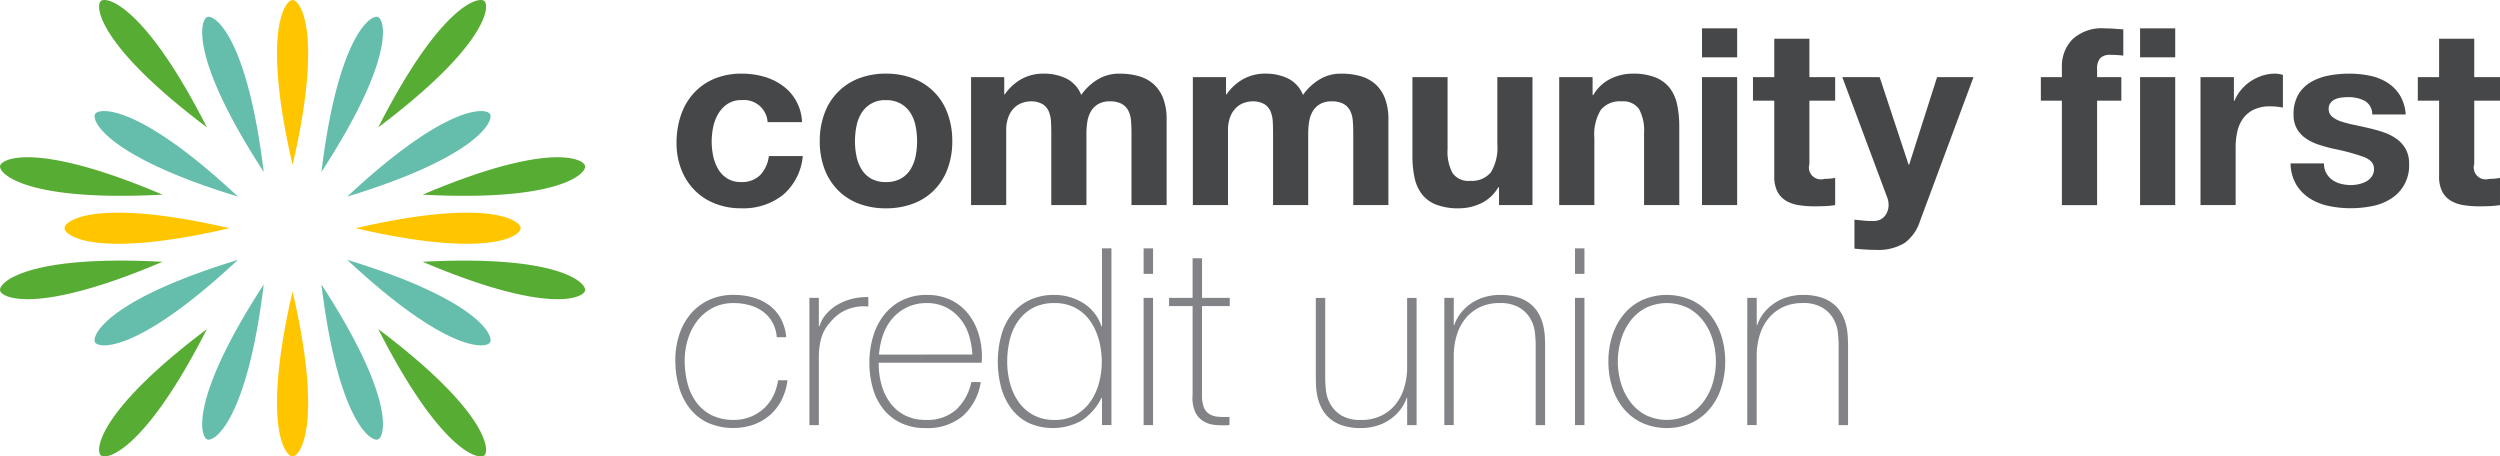 <svg id="Logo" xmlns="http://www.w3.org/2000/svg" width="317.679" height="58" viewBox="0 0 317.679 58">
  <g id="Group_2" data-name="Group 2">
    <path id="Path_1" data-name="Path 1" d="M283.018,170.326c-1.005,0-3.9,4.148,0,20.97,3.9-16.823,1-20.97,0-20.97" transform="translate(-245.839 -170.326)" fill="#ffc600"/>
    <path id="Path_2" data-name="Path 2" d="M291.836,171.721c-.945-.344-5.082,2.564-7.172,19.7,9.417-14.474,8.117-19.36,7.172-19.7" transform="translate(-243.823 -169.564)" fill="#64beab"/>
    <path id="Path_3" data-name="Path 3" d="M302.78,170.453c-.77-.646-5.652.671-13.478,16.063,13.8-10.38,14.248-15.417,13.478-16.063" transform="translate(-241.241 -170.326)" fill="#57ac33"/>
    <path id="Path_4" data-name="Path 4" d="M304.929,179.781c-.5-.87-5.541-1.3-18.16,10.485,16.518-5.035,18.663-9.615,18.16-10.485" transform="translate(-242.651 -165.28)" fill="#64beab"/>
    <path id="Path_5" data-name="Path 5" d="M313.576,184.278c-.174-.99-4.761-3.119-20.65,3.641,17.243.918,20.825-2.651,20.65-3.641" transform="translate(-239.225 -163.182)" fill="#57ac33"/>
    <path id="Path_6" data-name="Path 6" d="M283.018,215.086c-1.005,0-3.9-4.148,0-20.969,3.9,16.823,1,20.969,0,20.969" transform="translate(-245.839 -157.086)" fill="#ffc600"/>
    <path id="Path_7" data-name="Path 7" d="M291.836,213.248c-.945.344-5.082-2.564-7.172-19.7,9.417,14.474,8.117,19.36,7.172,19.7" transform="translate(-243.823 -157.405)" fill="#64beab"/>
    <path id="Path_8" data-name="Path 8" d="M302.78,213.25c-.77.646-5.652-.671-13.478-16.063,13.8,10.38,14.248,15.417,13.478,16.063" transform="translate(-241.241 -155.377)" fill="#57ac33"/>
    <path id="Path_9" data-name="Path 9" d="M304.929,202.022c-.5.87-5.541,1.3-18.16-10.485,16.518,5.035,18.663,9.615,18.16,10.485" transform="translate(-242.651 -158.522)" fill="#64beab"/>
    <path id="Path_10" data-name="Path 10" d="M313.576,195.391c-.174.99-4.761,3.119-20.65-3.641,17.243-.918,20.825,2.651,20.65,3.641" transform="translate(-239.225 -158.486)" fill="#57ac33"/>
    <path id="Path_11" data-name="Path 11" d="M308.43,189.665c0,1.006-4.147,3.9-20.97,0,16.823-3.9,20.97-1.006,20.97,0" transform="translate(-242.267 -160.665)" fill="#ffc600"/>
    <path id="Path_12" data-name="Path 12" d="M275.584,171.721c.945-.344,5.082,2.564,7.172,19.7-9.417-14.474-8.117-19.36-7.172-19.7" transform="translate(-249.24 -169.564)" fill="#64beab"/>
    <path id="Path_13" data-name="Path 13" d="M266.742,170.453c.77-.646,5.652.671,13.478,16.063-13.8-10.38-14.248-15.417-13.478-16.063" transform="translate(-253.923 -170.326)" fill="#57ac33"/>
    <path id="Path_14" data-name="Path 14" d="M266.209,179.781c.5-.87,5.541-1.3,18.16,10.485-16.518-5.035-18.663-9.615-18.16-10.485" transform="translate(-254.129 -165.28)" fill="#64beab"/>
    <path id="Path_15" data-name="Path 15" d="M258.431,184.278c.174-.99,4.761-3.119,20.65,3.641-17.243.918-20.825-2.651-20.65-3.641" transform="translate(-258.425 -163.182)" fill="#57ac33"/>
    <path id="Path_16" data-name="Path 16" d="M275.584,213.248c.945.344,5.082-2.564,7.172-19.7-9.417,14.474-8.117,19.36-7.172,19.7" transform="translate(-249.24 -157.405)" fill="#64beab"/>
    <path id="Path_17" data-name="Path 17" d="M266.742,213.25c.77.646,5.652-.671,13.478-16.063-13.8,10.38-14.248,15.417-13.478,16.063" transform="translate(-253.923 -155.377)" fill="#57ac33"/>
    <path id="Path_18" data-name="Path 18" d="M266.209,202.022c.5.87,5.541,1.3,18.16-10.485-16.518,5.035-18.663,9.615-18.16,10.485" transform="translate(-254.129 -158.522)" fill="#64beab"/>
    <path id="Path_19" data-name="Path 19" d="M258.431,195.391c.174.99,4.761,3.119,20.65-3.641-17.243-.918-20.825,2.651-20.65,3.641" transform="translate(-258.425 -158.486)" fill="#57ac33"/>
    <path id="Path_20" data-name="Path 20" d="M263.69,189.665c0,1.006,4.147,3.9,20.969,0-16.823-3.9-20.969-1.006-20.969,0" transform="translate(-255.495 -160.665)" fill="#ffc600"/>
    <path id="Path_21" data-name="Path 21" d="M321.927,179.7a3.135,3.135,0,0,0-1.793.487,3.865,3.865,0,0,0-1.178,1.258,5.443,5.443,0,0,0-.646,1.7,9.187,9.187,0,0,0-.188,1.84,8.828,8.828,0,0,0,.188,1.793,5.586,5.586,0,0,0,.613,1.65,3.519,3.519,0,0,0,1.149,1.211,3.155,3.155,0,0,0,1.76.472,3.27,3.27,0,0,0,2.47-.9,4.236,4.236,0,0,0,1.085-2.4H329.7a7.363,7.363,0,0,1-2.515,4.937,8.126,8.126,0,0,1-5.316,1.7,8.884,8.884,0,0,1-3.35-.613,7.377,7.377,0,0,1-2.595-1.714,7.757,7.757,0,0,1-1.667-2.626,9.105,9.105,0,0,1-.6-3.35,10.825,10.825,0,0,1,.549-3.507,7.9,7.9,0,0,1,1.62-2.8,7.419,7.419,0,0,1,2.61-1.84,8.868,8.868,0,0,1,3.522-.66,10.244,10.244,0,0,1,2.785.377,7.442,7.442,0,0,1,2.389,1.149,5.936,5.936,0,0,1,2.47,4.638H325.23a3,3,0,0,0-3.3-2.8" transform="translate(-227.688 -166.98)" fill="#464749"/>
    <path id="Path_22" data-name="Path 22" d="M330.011,186.828a5.1,5.1,0,0,0,.644,1.667,3.43,3.43,0,0,0,1.211,1.178,3.686,3.686,0,0,0,1.887.44,3.781,3.781,0,0,0,1.9-.44,3.387,3.387,0,0,0,1.227-1.178,5.1,5.1,0,0,0,.644-1.667,9.51,9.51,0,0,0,.188-1.9,9.73,9.73,0,0,0-.188-1.918,4.923,4.923,0,0,0-.644-1.669,3.575,3.575,0,0,0-1.227-1.178,3.687,3.687,0,0,0-1.9-.456,3.437,3.437,0,0,0-3.1,1.634,4.923,4.923,0,0,0-.644,1.669,9.732,9.732,0,0,0-.188,1.918,9.512,9.512,0,0,0,.188,1.9m-4.058-5.442a7.429,7.429,0,0,1,4.341-4.435,9.269,9.269,0,0,1,3.459-.613,9.4,9.4,0,0,1,3.476.613,7.4,7.4,0,0,1,4.357,4.435,9.979,9.979,0,0,1,.6,3.538,9.843,9.843,0,0,1-.6,3.522,7.646,7.646,0,0,1-1.7,2.69,7.4,7.4,0,0,1-2.659,1.714,9.625,9.625,0,0,1-3.476.6,9.494,9.494,0,0,1-3.459-.6,7.426,7.426,0,0,1-2.643-1.714,7.645,7.645,0,0,1-1.7-2.69,9.841,9.841,0,0,1-.6-3.522,9.977,9.977,0,0,1,.6-3.538" transform="translate(-221.177 -166.98)" fill="#464749"/>
    <path id="Path_23" data-name="Path 23" d="M341.916,176.779v2.2h.064a6.337,6.337,0,0,1,2.123-1.95,5.748,5.748,0,0,1,2.845-.693,6.55,6.55,0,0,1,2.816.6,3.952,3.952,0,0,1,1.935,2.108,6.9,6.9,0,0,1,1.964-1.886,5.222,5.222,0,0,1,2.942-.819,8.725,8.725,0,0,1,2.391.314,4.832,4.832,0,0,1,1.887,1.007,4.629,4.629,0,0,1,1.227,1.809,7.351,7.351,0,0,1,.441,2.69v10.882h-4.466v-9.216q0-.817-.064-1.541a3.283,3.283,0,0,0-.346-1.258,2.1,2.1,0,0,0-.834-.85,3.023,3.023,0,0,0-1.493-.314,2.855,2.855,0,0,0-1.525.363,2.626,2.626,0,0,0-.914.943,3.782,3.782,0,0,0-.439,1.321,9.936,9.936,0,0,0-.11,1.494v9.057h-4.466v-9.121q0-.724-.033-1.43a4.045,4.045,0,0,0-.266-1.306,2.016,2.016,0,0,0-.788-.959,2.961,2.961,0,0,0-1.619-.363,3.4,3.4,0,0,0-.834.142,2.753,2.753,0,0,0-1.006.535,3.117,3.117,0,0,0-.834,1.132,4.6,4.6,0,0,0-.346,1.935v9.436H337.7V176.779Z" transform="translate(-214.306 -166.98)" fill="#464749"/>
    <path id="Path_24" data-name="Path 24" d="M360.022,176.779v2.2h.064a6.337,6.337,0,0,1,2.123-1.95,5.748,5.748,0,0,1,2.845-.693,6.55,6.55,0,0,1,2.816.6,3.952,3.952,0,0,1,1.935,2.108,6.9,6.9,0,0,1,1.964-1.886,5.226,5.226,0,0,1,2.942-.819,8.725,8.725,0,0,1,2.391.314,4.832,4.832,0,0,1,1.887,1.007,4.629,4.629,0,0,1,1.227,1.809,7.353,7.353,0,0,1,.44,2.69v10.882H376.19v-9.216q0-.817-.064-1.541a3.281,3.281,0,0,0-.345-1.258,2.1,2.1,0,0,0-.834-.85,3.023,3.023,0,0,0-1.493-.314,2.855,2.855,0,0,0-1.525.363,2.625,2.625,0,0,0-.914.943,3.783,3.783,0,0,0-.439,1.321,9.936,9.936,0,0,0-.111,1.494v9.057H366v-9.121q0-.724-.033-1.43a4.045,4.045,0,0,0-.266-1.306,2.015,2.015,0,0,0-.788-.959,2.961,2.961,0,0,0-1.619-.363,3.4,3.4,0,0,0-.834.142,2.753,2.753,0,0,0-1.005.535,3.117,3.117,0,0,0-.834,1.132,4.606,4.606,0,0,0-.346,1.935v9.436h-4.467V176.779Z" transform="translate(-204.23 -166.98)" fill="#464749"/>
    <path id="Path_25" data-name="Path 25" d="M384.739,192.883v-2.265h-.095a5.028,5.028,0,0,1-2.2,2.045,6.506,6.506,0,0,1-2.767.629,7.808,7.808,0,0,1-2.94-.472,4.254,4.254,0,0,1-1.81-1.337,5.249,5.249,0,0,1-.928-2.108,13.163,13.163,0,0,1-.266-2.752v-10H378.2v9.184a5.7,5.7,0,0,0,.629,3,2.44,2.44,0,0,0,2.234.992,3.1,3.1,0,0,0,2.643-1.086,6.031,6.031,0,0,0,.817-3.569v-8.524h4.466v16.261Z" transform="translate(-194.255 -166.822)" fill="#464749"/>
    <path id="Path_26" data-name="Path 26" d="M389.959,176.779v2.265h.1a5.139,5.139,0,0,1,2.2-2.061,6.378,6.378,0,0,1,2.768-.644,7.61,7.61,0,0,1,2.942.487,4.377,4.377,0,0,1,1.809,1.353,5.25,5.25,0,0,1,.928,2.108,13.176,13.176,0,0,1,.268,2.752v10H396.5v-9.184a5.691,5.691,0,0,0-.629-3,2.437,2.437,0,0,0-2.232-.992A3.094,3.094,0,0,0,391,180.948a6.019,6.019,0,0,0-.817,3.569v8.524h-4.467V176.779Z" transform="translate(-187.586 -166.98)" fill="#464749"/>
  </g>
  <path id="Path_27" data-name="Path 27" d="M401.839,195.1h-4.466V178.838h4.466Zm-4.466-22.458h4.466v3.68h-4.466Z" transform="translate(-181.097 -169.038)" fill="#464749"/>
  <g id="Group_3" data-name="Group 3" transform="translate(222.754 3.605)">
    <path id="Path_28" data-name="Path 28" d="M411.978,178.365v2.989h-3.272v8.052a1.512,1.512,0,0,0,1.888,1.887c.251,0,.492-.009.724-.031a5.7,5.7,0,0,0,.66-.095v3.46a10.934,10.934,0,0,1-1.258.126c-.462.02-.912.031-1.353.031a12.949,12.949,0,0,1-1.966-.142,4.615,4.615,0,0,1-1.636-.549,2.916,2.916,0,0,1-1.116-1.164,4.157,4.157,0,0,1-.409-1.981v-9.593h-2.705v-2.989h2.705V173.49h4.466v4.875Z" transform="translate(-401.535 -172.17)" fill="#464749"/>
    <path id="Path_29" data-name="Path 29" d="M416.694,197.727a6.483,6.483,0,0,1-3.586.85c-.462,0-.918-.017-1.37-.048s-.906-.068-1.368-.111v-3.68q.63.063,1.29.126a9.365,9.365,0,0,0,1.322.031,1.736,1.736,0,0,0,1.3-.691,2.229,2.229,0,0,0,.425-1.321,2.714,2.714,0,0,0-.188-1.007l-5.694-15.254h4.749l3.681,11.134h.062l3.555-11.134H425.5L418.705,194.9a5.512,5.512,0,0,1-2.011,2.831" transform="translate(-397.476 -170.427)" fill="#464749"/>
    <path id="Path_30" data-name="Path 30" d="M425.036,181.826v-2.989h2.674v-1.258a4.871,4.871,0,0,1,1.351-3.554,5.478,5.478,0,0,1,4.089-1.384q.6,0,1.2.047t1.164.078V176.1a13.877,13.877,0,0,0-1.636-.093,1.714,1.714,0,0,0-1.3.423,2.087,2.087,0,0,0-.394,1.432v.974h3.082v2.989h-3.082V195.1H427.71V181.826Z" transform="translate(-388.456 -172.642)" fill="#464749"/>
  </g>
  <path id="Path_31" data-name="Path 31" d="M437.6,195.1h-4.466V178.838H437.6Zm-4.466-22.458H437.6v3.68h-4.466Z" transform="translate(-161.192 -169.038)" fill="#464749"/>
  <g id="Group_4" data-name="Group 4" transform="translate(85.811 4.925)">
    <path id="Path_32" data-name="Path 32" d="M442.315,176.779v3.02h.064a5.461,5.461,0,0,1,.848-1.4,5.567,5.567,0,0,1,1.227-1.1,5.959,5.959,0,0,1,1.479-.708,5.318,5.318,0,0,1,1.636-.252,3.5,3.5,0,0,1,.974.157v4.153c-.21-.042-.461-.079-.755-.111a8.09,8.09,0,0,0-.848-.048,4.762,4.762,0,0,0-2.076.409,3.577,3.577,0,0,0-1.368,1.118,4.471,4.471,0,0,0-.739,1.65,8.945,8.945,0,0,0-.221,2.045v7.328h-4.466V176.779Z" transform="translate(-244.26 -171.904)" fill="#464749"/>
    <path id="Path_33" data-name="Path 33" d="M449.971,189a2.628,2.628,0,0,0,.77.85,3.293,3.293,0,0,0,1.083.487,5.079,5.079,0,0,0,1.275.157,4.67,4.67,0,0,0,.99-.111,3.344,3.344,0,0,0,.945-.346,2.124,2.124,0,0,0,.707-.629,1.659,1.659,0,0,0,.283-.991q0-1.006-1.337-1.51a26.808,26.808,0,0,0-3.725-1.006c-.654-.146-1.287-.319-1.905-.52a6.5,6.5,0,0,1-1.65-.786,3.772,3.772,0,0,1-1.163-1.227,3.468,3.468,0,0,1-.44-1.809,4.905,4.905,0,0,1,.61-2.579,4.528,4.528,0,0,1,1.622-1.588,7.1,7.1,0,0,1,2.263-.819,13.975,13.975,0,0,1,2.581-.235,12.878,12.878,0,0,1,2.564.252,6.766,6.766,0,0,1,2.216.848,5.107,5.107,0,0,1,1.62,1.589,5.352,5.352,0,0,1,.772,2.5H455.8a1.949,1.949,0,0,0-.974-1.745,4.434,4.434,0,0,0-2.075-.458,7.831,7.831,0,0,0-.819.048,2.718,2.718,0,0,0-.8.2,1.651,1.651,0,0,0-.613.456,1.2,1.2,0,0,0-.252.8,1.223,1.223,0,0,0,.44.976,3.4,3.4,0,0,0,1.147.613,14.43,14.43,0,0,0,1.622.425q.911.187,1.854.409a18.557,18.557,0,0,1,1.9.534,6.3,6.3,0,0,1,1.651.833,4.057,4.057,0,0,1,1.166,1.29,3.807,3.807,0,0,1,.437,1.9,4.936,4.936,0,0,1-2.327,4.435,6.9,6.9,0,0,1-2.375.929,13.887,13.887,0,0,1-2.719.266,13.5,13.5,0,0,1-2.769-.282,7.313,7.313,0,0,1-2.4-.945,5.359,5.359,0,0,1-1.731-1.745,5.462,5.462,0,0,1-.741-2.721h4.246a2.431,2.431,0,0,0,.3,1.242" transform="translate(-240.167 -171.904)" fill="#464749"/>
    <path id="Path_34" data-name="Path 34" d="M466.254,178.365v2.989h-3.272v8.052a1.512,1.512,0,0,0,1.888,1.887c.251,0,.492-.009.722-.031a5.683,5.683,0,0,0,.661-.095v3.46a10.963,10.963,0,0,1-1.259.126q-.691.03-1.353.031a12.944,12.944,0,0,1-1.964-.142,4.615,4.615,0,0,1-1.636-.549,2.93,2.93,0,0,1-1.118-1.164,4.158,4.158,0,0,1-.408-1.981v-9.593h-2.705v-2.989h2.705V173.49h4.466v4.875Z" transform="translate(-234.386 -173.49)" fill="#464749"/>
    <path id="Path_35" data-name="Path 35" d="M326.451,199.78a4.69,4.69,0,0,0-.551-1.886,4.213,4.213,0,0,0-1.178-1.353,5.386,5.386,0,0,0-1.684-.819,7.261,7.261,0,0,0-2.059-.282,5.647,5.647,0,0,0-2.674.613,5.906,5.906,0,0,0-1.95,1.634,7.413,7.413,0,0,0-1.194,2.329,8.9,8.9,0,0,0-.409,2.688,11.483,11.483,0,0,0,.377,3.02,6.849,6.849,0,0,0,1.164,2.406,5.4,5.4,0,0,0,1.95,1.588,6.175,6.175,0,0,0,2.736.567,5.586,5.586,0,0,0,3.79-1.415,5.389,5.389,0,0,0,1.211-1.588,6.493,6.493,0,0,0,.629-2.03h1.2a7.616,7.616,0,0,1-.786,2.579,6.337,6.337,0,0,1-1.51,1.9,6.56,6.56,0,0,1-2.076,1.178,8.048,8.048,0,0,1-5.834-.3,6.484,6.484,0,0,1-2.3-1.9,8.106,8.106,0,0,1-1.32-2.752,12.314,12.314,0,0,1-.425-3.256,10.373,10.373,0,0,1,.487-3.208,7.833,7.833,0,0,1,1.432-2.641,6.791,6.791,0,0,1,2.327-1.793,7.29,7.29,0,0,1,3.177-.66,8.862,8.862,0,0,1,2.469.33,6.405,6.405,0,0,1,2.045.99,5.189,5.189,0,0,1,1.462,1.683,5.99,5.99,0,0,1,.693,2.375Z" transform="translate(-313.555 -161.852)" fill="#818386"/>
    <path id="Path_36" data-name="Path 36" d="M325.7,198.265h.095a3.921,3.921,0,0,1,.8-1.479,5.653,5.653,0,0,1,1.415-1.2,7.047,7.047,0,0,1,1.857-.77,7.488,7.488,0,0,1,2.122-.235v1.2a5.641,5.641,0,0,0-2.154.188,5.223,5.223,0,0,0-2.311,1.384,11.35,11.35,0,0,0-.771.912,4.418,4.418,0,0,0-.549.976,6.121,6.121,0,0,0-.347,1.194,10.341,10.341,0,0,0-.157,1.574v8.838h-1.2V194.679h1.2Z" transform="translate(-307.46 -161.752)" fill="#818386"/>
    <path id="Path_37" data-name="Path 37" d="M342.481,201.982a9.651,9.651,0,0,0-.441-2.5,6.177,6.177,0,0,0-1.121-2.076,5.559,5.559,0,0,0-1.8-1.43,5.277,5.277,0,0,0-2.413-.535,5.641,5.641,0,0,0-2.554.551,5.777,5.777,0,0,0-1.862,1.446,6.468,6.468,0,0,0-1.167,2.092,9.868,9.868,0,0,0-.5,2.453Zm-11.889,1.038v.188a9.555,9.555,0,0,0,.378,2.705,6.888,6.888,0,0,0,1.121,2.265,5.286,5.286,0,0,0,1.86,1.541,5.676,5.676,0,0,0,2.6.567,5.547,5.547,0,0,0,3.848-1.273,6.661,6.661,0,0,0,1.955-3.54h1.2a7.234,7.234,0,0,1-2.311,4.341,7.021,7.021,0,0,1-4.7,1.51,7.125,7.125,0,0,1-3.129-.646,6.346,6.346,0,0,1-2.234-1.76,7.481,7.481,0,0,1-1.337-2.643,11.775,11.775,0,0,1-.44-3.286,11.542,11.542,0,0,1,.456-3.256A8.188,8.188,0,0,1,331.221,197a6.781,6.781,0,0,1,2.28-1.887,6.929,6.929,0,0,1,3.224-.708,6.847,6.847,0,0,1,3,.629,6.316,6.316,0,0,1,2.187,1.715,7.612,7.612,0,0,1,1.335,2.515,10.025,10.025,0,0,1,.458,3.068c0,.1-.006.224-.017.361s-.016.246-.016.33Z" transform="translate(-304.738 -161.852)" fill="#818386"/>
    <path id="Path_38" data-name="Path 38" d="M347.118,212.4a5.328,5.328,0,0,0,2.659-.63,5.668,5.668,0,0,0,1.855-1.665,7.364,7.364,0,0,0,1.1-2.375,10.368,10.368,0,0,0,.363-2.721,10.488,10.488,0,0,0-.363-2.752,7.774,7.774,0,0,0-1.085-2.391,5.379,5.379,0,0,0-1.871-1.683,5.521,5.521,0,0,0-2.69-.629,5.668,5.668,0,0,0-2.736.613,5.444,5.444,0,0,0-1.871,1.651,6.867,6.867,0,0,0-1.069,2.391,11.7,11.7,0,0,0-.331,2.8,10.479,10.479,0,0,0,.363,2.752,7.365,7.365,0,0,0,1.1,2.375,5.459,5.459,0,0,0,1.873,1.65,5.59,5.59,0,0,0,2.7.615m6.008-2.8h-.064a7.344,7.344,0,0,1-2.515,2.878,7.524,7.524,0,0,1-6.825.268,6.2,6.2,0,0,1-2.17-1.857,8.062,8.062,0,0,1-1.259-2.688,12.831,12.831,0,0,1,.033-6.542,7.6,7.6,0,0,1,1.336-2.69,6.42,6.42,0,0,1,2.249-1.793,7.182,7.182,0,0,1,3.177-.66,6.985,6.985,0,0,1,1.919.268,6.691,6.691,0,0,1,1.745.771,5.517,5.517,0,0,1,2.311,2.956h.064V190.6h1.2v22.458h-1.2Z" transform="translate(-298.902 -163.966)" fill="#818386"/>
  </g>
  <path id="Path_39" data-name="Path 39" d="M351.787,213.061h1.2V196.893h-1.2Zm0-19.217h1.2V190.6h-1.2Z" transform="translate(-206.467 -159.041)" fill="#818386"/>
  <g id="Group_5" data-name="Group 5" transform="translate(148.558 32.821)">
    <path id="Path_40" data-name="Path 40" d="M361.573,197.482h-3.522v11.291a4.373,4.373,0,0,0,.219,1.541,1.753,1.753,0,0,0,.677.865,2.382,2.382,0,0,0,1.1.361,11.37,11.37,0,0,0,1.494.033v1.037a11.077,11.077,0,0,1-1.778-.016,3.543,3.543,0,0,1-1.525-.472,2.761,2.761,0,0,1-1.054-1.178,4.456,4.456,0,0,1-.33-2.171V197.482h-2.989v-1.038h2.989v-5.032h1.2v5.032h3.522Z" transform="translate(-353.867 -191.412)" fill="#818386"/>
    <path id="Path_41" data-name="Path 41" d="M378.651,210.811h-1.2v-3.46h-.064a5.23,5.23,0,0,1-.9,1.62,5.955,5.955,0,0,1-3.035,1.966,6.932,6.932,0,0,1-1.855.251,7.343,7.343,0,0,1-2.406-.346,4.679,4.679,0,0,1-1.62-.912,4.412,4.412,0,0,1-.992-1.273,5.85,5.85,0,0,1-.518-1.43,8.453,8.453,0,0,1-.188-1.4c-.022-.45-.031-.844-.031-1.178v-10h1.194v10.222a15.141,15.141,0,0,0,.095,1.525,4.56,4.56,0,0,0,.551,1.729,4.028,4.028,0,0,0,1.368,1.432,4.69,4.69,0,0,0,2.579.6,5.718,5.718,0,0,0,2.438-.5,5.269,5.269,0,0,0,1.84-1.4,6.163,6.163,0,0,0,1.147-2.139,8.991,8.991,0,0,0,.394-2.721v-8.743h1.2Z" transform="translate(-347.198 -189.613)" fill="#818386"/>
    <path id="Path_42" data-name="Path 42" d="M376.337,194.78h1.2v3.46h.062a5.2,5.2,0,0,1,.9-1.62,5.956,5.956,0,0,1,3.035-1.966,6.934,6.934,0,0,1,1.855-.251,7.362,7.362,0,0,1,2.408.346,4.726,4.726,0,0,1,1.619.912,4.46,4.46,0,0,1,.991,1.273,5.991,5.991,0,0,1,.518,1.432,8.573,8.573,0,0,1,.188,1.4c.02.451.031.844.031,1.18v10h-1.2V200.724q0-.6-.093-1.51a4.618,4.618,0,0,0-.551-1.745,3.982,3.982,0,0,0-1.384-1.43,4.711,4.711,0,0,0-2.564-.6,5.686,5.686,0,0,0-2.453.5,5.316,5.316,0,0,0-1.824,1.4,6.165,6.165,0,0,0-1.149,2.139,9,9,0,0,0-.392,2.721v8.743h-1.2Z" transform="translate(-341.362 -189.747)" fill="#818386"/>
  </g>
  <path id="Path_43" data-name="Path 43" d="M387.006,213.061h1.2V196.893h-1.2Zm0-19.217h1.2V190.6h-1.2Z" transform="translate(-186.867 -159.041)" fill="#818386"/>
  <path id="Path_44" data-name="Path 44" d="M390.929,202.863a9.407,9.407,0,0,0,.409,2.783,7.506,7.506,0,0,0,1.194,2.375,5.83,5.83,0,0,0,1.95,1.651,6.133,6.133,0,0,0,5.347,0,5.846,5.846,0,0,0,1.95-1.651,7.574,7.574,0,0,0,1.2-2.375,9.67,9.67,0,0,0,0-5.568,7.566,7.566,0,0,0-1.2-2.374,5.827,5.827,0,0,0-1.95-1.651,6.133,6.133,0,0,0-5.347,0,5.812,5.812,0,0,0-1.95,1.651,7.5,7.5,0,0,0-1.194,2.374,9.424,9.424,0,0,0-.409,2.785m-1.2,0a10.617,10.617,0,0,1,.487-3.255,8.14,8.14,0,0,1,1.43-2.69,6.771,6.771,0,0,1,2.329-1.84,7.788,7.788,0,0,1,6.352,0,6.786,6.786,0,0,1,2.329,1.84,8.169,8.169,0,0,1,1.43,2.69,10.617,10.617,0,0,1,.487,3.255,10.769,10.769,0,0,1-.487,3.27,7.958,7.958,0,0,1-1.43,2.69,6.876,6.876,0,0,1-2.329,1.824,7.8,7.8,0,0,1-6.352,0,6.861,6.861,0,0,1-2.329-1.824,7.931,7.931,0,0,1-1.43-2.69,10.769,10.769,0,0,1-.487-3.27" transform="translate(-185.348 -156.927)" fill="#818386"/>
  <path id="Path_45" data-name="Path 45" d="M401.07,194.78h1.2v3.46h.062a5.2,5.2,0,0,1,.9-1.62,5.956,5.956,0,0,1,3.035-1.966,6.934,6.934,0,0,1,1.855-.251,7.345,7.345,0,0,1,2.406.346,4.72,4.72,0,0,1,1.62.912,4.462,4.462,0,0,1,.991,1.273,5.992,5.992,0,0,1,.518,1.432,8.573,8.573,0,0,1,.188,1.4c.02.451.031.844.031,1.18v10h-1.2V200.724q0-.6-.093-1.51a4.619,4.619,0,0,0-.551-1.745,3.983,3.983,0,0,0-1.384-1.43,4.711,4.711,0,0,0-2.564-.6,5.686,5.686,0,0,0-2.453.5,5.316,5.316,0,0,0-1.824,1.4,6.165,6.165,0,0,0-1.149,2.139,9,9,0,0,0-.392,2.721v8.743h-1.2Z" transform="translate(-179.04 -156.927)" fill="#818386"/>
</svg>
